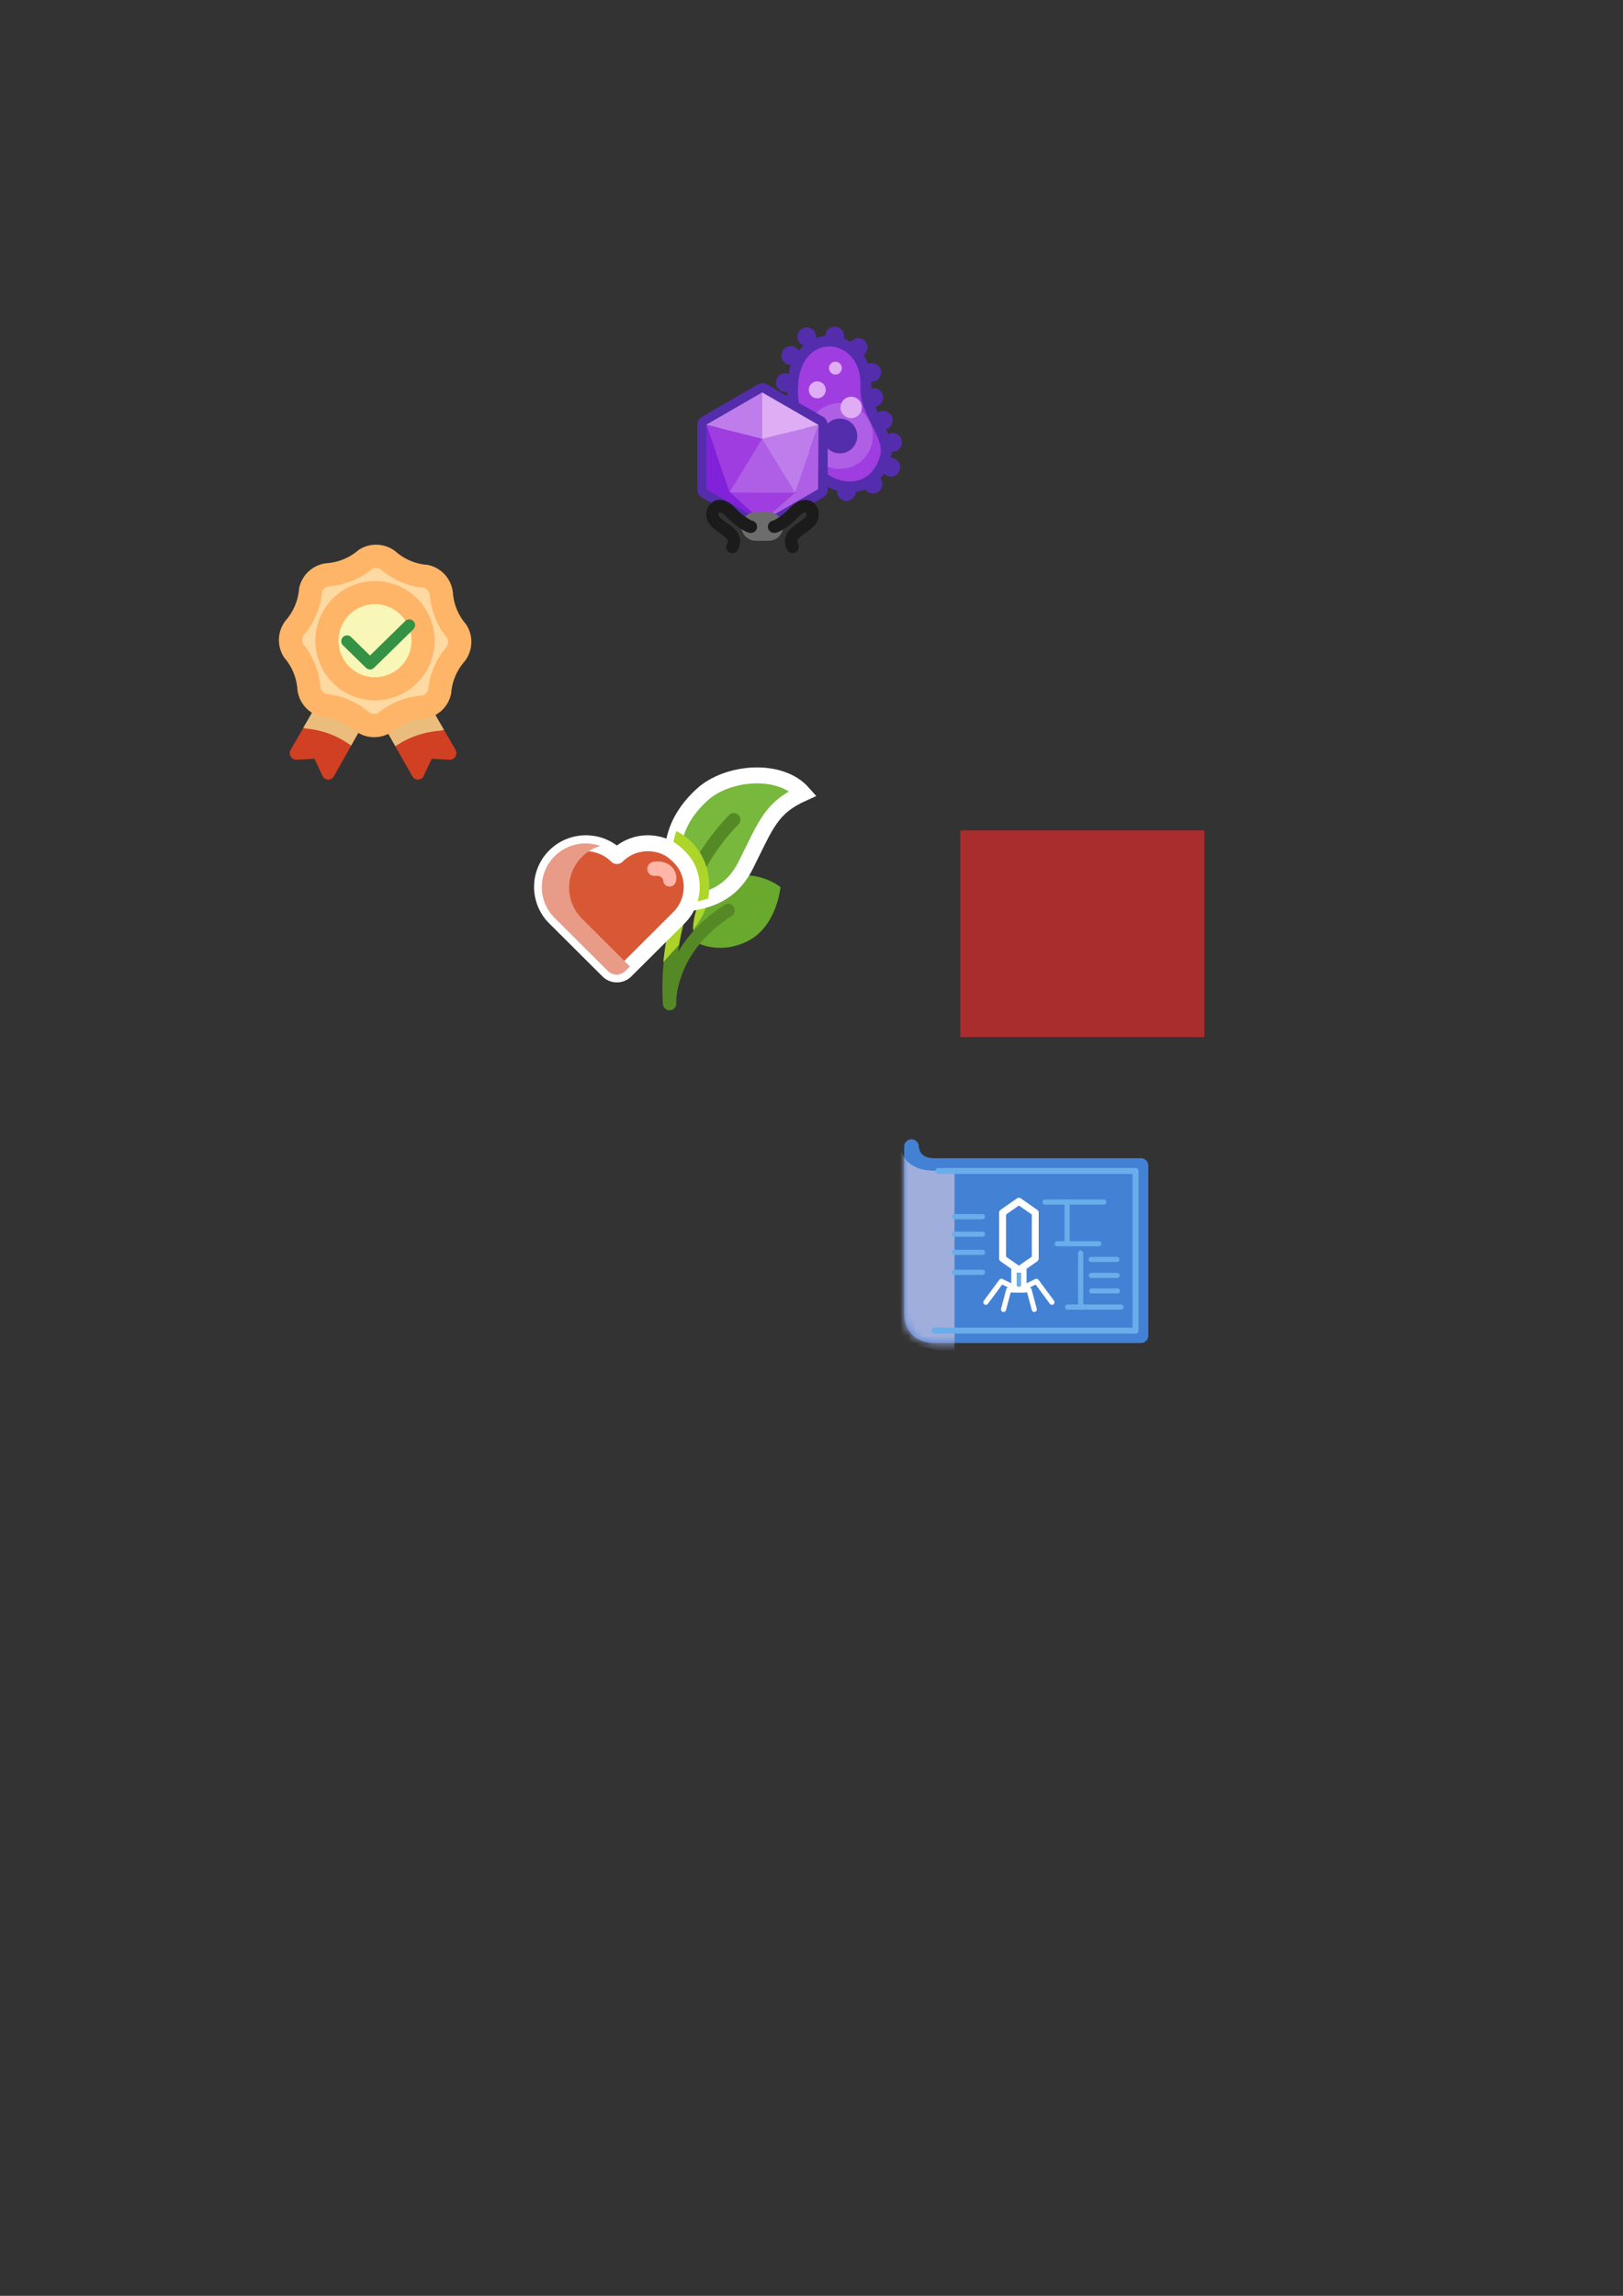 <?xml version="1.0" encoding="UTF-8" standalone="no"?>
<!-- Created with Inkscape (http://www.inkscape.org/) -->

<svg
   width="210mm"
   height="297mm"
   viewBox="0 0 210 297"
   version="1.1"
   id="svg1"
   inkscape:version="1.4 (86a8ad7, 2024-10-11)"
   sodipodi:docname="approach-images.svg"
   xmlns:inkscape="http://www.inkscape.org/namespaces/inkscape"
   xmlns:sodipodi="http://sodipodi.sourceforge.net/DTD/sodipodi-0.dtd"
   xmlns="http://www.w3.org/2000/svg"
   xmlns:svg="http://www.w3.org/2000/svg">
  <rect x="0" y="0" width="210" height="297" fill="#333333" stroke="none"/>
  <sodipodi:namedview
     id="namedview1"
     pagecolor="#ffffff"
     bordercolor="#666666"
     borderopacity="1.0"
     inkscape:showpageshadow="2"
     inkscape:pageopacity="0.0"
     inkscape:pagecheckerboard="0"
     inkscape:deskcolor="#d1d1d1"
     inkscape:document-units="mm"
     inkscape:zoom="1.6231341"
     inkscape:cx="175.27818"
     inkscape:cy="640.73571"
     inkscape:window-width="3840"
     inkscape:window-height="2050"
     inkscape:window-x="3348"
     inkscape:window-y="-12"
     inkscape:window-maximized="1"
     inkscape:current-layer="layer1" />
  <defs
     id="defs1">
    <inkscape:path-effect
       effect="bool_op"
       operand-path=""
       id="path-effect54"
       is_visible="true"
       lpeversion="1"
       operation="inters"
       swap-operands="false"
       filltype-this="from-curve"
       filter=""
       filltype-operand="from-curve" />
    <inkscape:path-effect
       effect="bool_op"
       operand-path=""
       id="path-effect53"
       is_visible="true"
       lpeversion="1"
       operation="inters"
       swap-operands="false"
       filltype-this="from-curve"
       filter=""
       filltype-operand="from-curve" />
    <inkscape:path-effect
       effect="fillet_chamfer"
       id="path-effect52"
       is_visible="true"
       lpeversion="1"
       nodesatellites_param="F,0,1,1,0,2.117,0,1 @ F,0,0,1,0,0,0,1 @ F,0,0,1,0,0,0,1 @ F,0,0,1,0,0,0,1 @ F,0,0,1,0,0,0,1 @ F,0,0,1,0,0,0,1"
       radius="8"
       unit="px"
       method="auto"
       mode="F"
       chamfer_steps="1"
       flexible="false"
       use_knot_distance="true"
       apply_no_radius="true"
       apply_with_radius="true"
       only_selected="true"
       hide_knots="false" />
    <inkscape:path-effect
       effect="fillet_chamfer"
       id="path-effect35"
       is_visible="true"
       lpeversion="1"
       nodesatellites_param="F,0,1,1,0,2.117,0,1 @ F,0,0,1,0,0,0,1 @ F,0,0,1,0,2.117,0,1 @ F,0,0,1,0,0,0,1 @ F,0,0,1,0,0,0,1 @ F,0,0,1,0,0,0,1"
       radius="8"
       unit="px"
       method="auto"
       mode="F"
       chamfer_steps="1"
       flexible="false"
       use_knot_distance="true"
       apply_no_radius="true"
       apply_with_radius="true"
       only_selected="true"
       hide_knots="false" />
    <inkscape:path-effect
       effect="mirror_symmetry"
       start_point="98.62,67.493"
       end_point="98.62,74.068"
       center_point="98.62,70.78"
       id="path-effect27"
       is_visible="true"
       lpeversion="1.2"
       lpesatellites=""
       mode="free"
       discard_orig_path="false"
       fuse_paths="false"
       oposite_fuse="false"
       split_items="false"
       split_open="false"
       link_styles="false" />
    <inkscape:path-effect
       effect="bool_op"
       operand-path=""
       id="path-effect11"
       is_visible="true"
       lpeversion="1"
       operation="inters"
       swap-operands="false"
       filltype-this="from-curve"
       filter=""
       filltype-operand="from-curve" />
    <filter
       id="selectable_hidder_filter"
       width="1.161"
       height="1.132"
       x="-0.061"
       y="-0.062"
       style="color-interpolation-filters:sRGB;"
       inkscape:label="LPE boolean visibility">
      <feComposite
         id="boolops_hidder_primitive"
         result="composite1"
         operator="arithmetic"
         in2="SourceGraphic"
         in="BackgroundImage" />
    </filter>
    <inkscape:path-effect
       effect="bool_op"
       operand-path=""
       id="path-effect10"
       is_visible="true"
       lpeversion="1"
       operation="inters"
       swap-operands="false"
       filltype-this="nonzero"
       filter=""
       filltype-operand="from-curve" />
    <inkscape:path-effect
       effect="mirror_symmetry"
       start_point="48.274,89.539"
       end_point="48.274,100.238"
       center_point="48.274,94.889"
       id="path-effect6"
       is_visible="true"
       lpeversion="1.2"
       lpesatellites=""
       mode="free"
       discard_orig_path="false"
       fuse_paths="false"
       oposite_fuse="false"
       split_items="false"
       split_open="false"
       link_styles="false" />
    <inkscape:path-effect
       effect="fillet_chamfer"
       id="path-effect5"
       is_visible="true"
       lpeversion="1"
       nodesatellites_param="F,0,0,1,0,0,0,1 @ F,0,1,1,0,1.587,0,1 @ F,0,0,1,0,0,0,1 @ F,0,1,1,0,1.587,0,1 @ F,0,0,1,0,0,0,1"
       radius="6"
       unit="px"
       method="auto"
       mode="F"
       chamfer_steps="1"
       flexible="false"
       use_knot_distance="true"
       apply_no_radius="true"
       apply_with_radius="true"
       only_selected="true"
       hide_knots="false" />
    <inkscape:path-effect
       effect="fillet_chamfer"
       id="path-effect4"
       is_visible="true"
       lpeversion="1"
       nodesatellites_param="F,0,0,1,1,0.794,0,2 @ F,0,0,1,1,0.794,0,2 @ F,0,0,1,1,0.794,0,2 @ F,0,0,1,1,0.794,0,2 @ F,0,0,1,1,0.794,0,2"
       radius="3"
       unit="px"
       method="auto"
       mode="F"
       chamfer_steps="2"
       flexible="false"
       use_knot_distance="true"
       apply_no_radius="true"
       apply_with_radius="true"
       only_selected="true"
       hide_knots="true" />
    <inkscape:path-effect
       effect="fillet_chamfer"
       id="path-effect1"
       is_visible="true"
       lpeversion="1"
       nodesatellites_param="F,0,0,1,0,4.498,0,1 @ F,0,0,1,0,4.498,0,1 @ F,0,0,1,0,4.498,0,1 @ F,0,0,1,0,4.498,0,1 @ F,0,0,1,0,4.498,0,1 @ F,0,0,1,0,4.498,0,1 @ F,0,0,1,0,4.498,0,1 @ F,0,0,1,0,4.498,0,1 @ F,0,0,1,0,4.498,0,1 @ F,0,0,1,0,4.498,0,1 @ F,0,0,1,0,4.498,0,1 @ F,0,0,1,0,4.498,0,1 @ F,0,0,1,0,4.498,0,1 @ F,0,0,1,0,4.498,0,1 @ F,0,0,1,0,4.498,0,1 @ F,0,0,1,0,4.498,0,1"
       radius="17"
       unit="px"
       method="auto"
       mode="F"
       chamfer_steps="1"
       flexible="false"
       use_knot_distance="true"
       apply_no_radius="true"
       apply_with_radius="true"
       only_selected="false"
       hide_knots="false" />
    <inkscape:path-effect
       effect="fillet_chamfer"
       id="path-effect1-8"
       is_visible="true"
       lpeversion="1"
       nodesatellites_param="F,0,0,1,0,4.498,0,1 @ F,0,0,1,0,4.498,0,1 @ F,0,0,1,0,4.498,0,1 @ F,0,0,1,0,4.498,0,1 @ F,0,0,1,0,4.498,0,1 @ F,0,0,1,0,4.498,0,1 @ F,0,0,1,0,4.498,0,1 @ F,0,0,1,0,4.498,0,1 @ F,0,0,1,0,4.498,0,1 @ F,0,0,1,0,4.498,0,1 @ F,0,0,1,0,4.498,0,1 @ F,0,0,1,0,4.498,0,1 @ F,0,0,1,0,4.498,0,1 @ F,0,0,1,0,4.498,0,1 @ F,0,0,1,0,4.498,0,1 @ F,0,0,1,0,4.498,0,1"
       radius="17"
       unit="px"
       method="auto"
       mode="F"
       chamfer_steps="1"
       flexible="false"
       use_knot_distance="true"
       apply_no_radius="true"
       apply_with_radius="true"
       only_selected="false"
       hide_knots="false" />
    <inkscape:path-effect
       effect="fillet_chamfer"
       id="path-effect1-1"
       is_visible="true"
       lpeversion="1"
       nodesatellites_param="F,0,0,1,0,4.498,0,1 @ F,0,0,1,0,4.498,0,1 @ F,0,0,1,0,4.498,0,1 @ F,0,0,1,0,4.498,0,1 @ F,0,0,1,0,4.498,0,1 @ F,0,0,1,0,4.498,0,1 @ F,0,0,1,0,4.498,0,1 @ F,0,0,1,0,4.498,0,1 @ F,0,0,1,0,4.498,0,1 @ F,0,0,1,0,4.498,0,1 @ F,0,0,1,0,4.498,0,1 @ F,0,0,1,0,4.498,0,1 @ F,0,0,1,0,4.498,0,1 @ F,0,0,1,0,4.498,0,1 @ F,0,0,1,0,4.498,0,1 @ F,0,0,1,0,4.498,0,1"
       radius="17"
       unit="px"
       method="auto"
       mode="F"
       chamfer_steps="1"
       flexible="false"
       use_knot_distance="true"
       apply_no_radius="true"
       apply_with_radius="true"
       only_selected="false"
       hide_knots="false" />
    <inkscape:path-effect
       effect="bool_op"
       operand-path=""
       id="path-effect11-2"
       is_visible="true"
       lpeversion="1"
       operation="inters"
       swap-operands="false"
       filltype-this="from-curve"
       filter="selectable_hidder_filter-7"
       filltype-operand="from-curve" />
    <filter
       id="selectable_hidder_filter-7"
       width="1"
       height="1"
       x="0"
       y="0"
       style="color-interpolation-filters:sRGB"
       inkscape:label="LPE boolean visibility">
      <feComposite
         id="boolops_hidder_primitive-6"
         result="composite1"
         operator="arithmetic"
         in2="SourceGraphic"
         in="BackgroundImage"
         k1="0"
         k2="0"
         k3="0"
         k4="0" />
    </filter>
    <inkscape:path-effect
       effect="fillet_chamfer"
       id="path-effect5-1"
       is_visible="true"
       lpeversion="1"
       nodesatellites_param="F,0,0,1,0,0,0,1 @ F,0,1,1,0,1.587,0,1 @ F,0,0,1,0,0,0,1 @ F,0,1,1,0,1.587,0,1 @ F,0,0,1,0,0,0,1"
       radius="6"
       unit="px"
       method="auto"
       mode="F"
       chamfer_steps="1"
       flexible="false"
       use_knot_distance="true"
       apply_no_radius="true"
       apply_with_radius="true"
       only_selected="true"
       hide_knots="false" />
    <inkscape:path-effect
       effect="mirror_symmetry"
       start_point="48.274,89.539"
       end_point="48.274,100.238"
       center_point="48.274,94.889"
       id="path-effect6-4"
       is_visible="true"
       lpeversion="1.2"
       lpesatellites=""
       mode="free"
       discard_orig_path="false"
       fuse_paths="false"
       oposite_fuse="false"
       split_items="false"
       split_open="false"
       link_styles="false" />
    <inkscape:path-effect
       effect="fillet_chamfer"
       id="path-effect52-9"
       is_visible="true"
       lpeversion="1"
       nodesatellites_param="F,0,1,1,0,2.117,0,1 @ F,0,0,1,0,0,0,1 @ F,0,0,1,0,0,0,1 @ F,0,0,1,0,0,0,1 @ F,0,0,1,0,0,0,1 @ F,0,0,1,0,0,0,1"
       radius="8"
       unit="px"
       method="auto"
       mode="F"
       chamfer_steps="1"
       flexible="false"
       use_knot_distance="true"
       apply_no_radius="true"
       apply_with_radius="true"
       only_selected="true"
       hide_knots="false" />
    <inkscape:path-effect
       effect="bool_op"
       operand-path=""
       id="path-effect53-6"
       is_visible="true"
       lpeversion="1"
       operation="inters"
       swap-operands="false"
       filltype-this="from-curve"
       filter="selectable_hidder_filter-3"
       filltype-operand="from-curve" />
    <filter
       id="selectable_hidder_filter-3"
       width="1.161"
       height="1.132"
       x="-0.061"
       y="-0.062"
       style="color-interpolation-filters:sRGB"
       inkscape:label="LPE boolean visibility">
      <feComposite
         id="boolops_hidder_primitive-7"
         result="composite1"
         operator="arithmetic"
         in2="SourceGraphic"
         in="BackgroundImage"
         k1="0"
         k2="0"
         k3="0"
         k4="0" />
    </filter>
    <inkscape:path-effect
       effect="fillet_chamfer"
       id="path-effect52-3"
       is_visible="true"
       lpeversion="1"
       nodesatellites_param="F,0,1,1,0,2.117,0,1 @ F,0,0,1,0,0,0,1 @ F,0,0,1,0,0,0,1 @ F,0,0,1,0,0,0,1 @ F,0,0,1,0,0,0,1 @ F,0,0,1,0,0,0,1"
       radius="8"
       unit="px"
       method="auto"
       mode="F"
       chamfer_steps="1"
       flexible="false"
       use_knot_distance="true"
       apply_no_radius="true"
       apply_with_radius="true"
       only_selected="true"
       hide_knots="false" />
    <inkscape:path-effect
       effect="bool_op"
       operand-path="#path31-0"
       id="path-effect53-5"
       is_visible="true"
       lpeversion="1"
       operation="inters"
       swap-operands="false"
       filltype-this="from-curve"
       filter="selectable_hidder_filter-9"
       filltype-operand="from-curve" />
    <filter
       id="selectable_hidder_filter-9"
       width="1.203"
       height="1.071"
       x="-0.101"
       y="-0.036"
       style="color-interpolation-filters:sRGB"
       inkscape:label="LPE boolean visibility">
      <feComposite
         id="boolops_hidder_primitive-8"
         result="composite1"
         operator="arithmetic"
         in2="SourceGraphic"
         in="BackgroundImage"
         k1="0"
         k2="0"
         k3="0"
         k4="0" />
    </filter>
    <inkscape:path-effect
       effect="fillet_chamfer"
       id="path-effect52-2"
       is_visible="true"
       lpeversion="1"
       nodesatellites_param="F,0,1,1,0,2.117,0,1 @ F,0,0,1,0,0,0,1 @ F,0,0,1,0,0,0,1 @ F,0,0,1,0,0,0,1 @ F,0,0,1,0,0,0,1 @ F,0,0,1,0,0,0,1"
       radius="8"
       unit="px"
       method="auto"
       mode="F"
       chamfer_steps="1"
       flexible="false"
       use_knot_distance="true"
       apply_no_radius="true"
       apply_with_radius="true"
       only_selected="true"
       hide_knots="false" />
    <inkscape:path-effect
       effect="bool_op"
       operand-path=""
       id="path-effect54-0"
       is_visible="true"
       lpeversion="1"
       operation="inters"
       swap-operands="false"
       filltype-this="from-curve"
       filter="selectable_hidder_filter-97"
       filltype-operand="from-curve" />
    <filter
       id="selectable_hidder_filter-97"
       width="1"
       height="1"
       x="0"
       y="0"
       style="color-interpolation-filters:sRGB"
       inkscape:label="LPE boolean visibility">
      <feComposite
         id="boolops_hidder_primitive-3"
         result="composite1"
         operator="arithmetic"
         in2="SourceGraphic"
         in="BackgroundImage"
         k1="0"
         k2="0"
         k3="0"
         k4="0" />
    </filter>
    <inkscape:path-effect
       effect="fillet_chamfer"
       id="path-effect52-6"
       is_visible="true"
       lpeversion="1"
       nodesatellites_param="F,0,1,1,0,2.117,0,1 @ F,0,0,1,0,0,0,1 @ F,0,0,1,0,0,0,1 @ F,0,0,1,0,0,0,1 @ F,0,0,1,0,0,0,1 @ F,0,0,1,0,0,0,1"
       radius="8"
       unit="px"
       method="auto"
       mode="F"
       chamfer_steps="1"
       flexible="false"
       use_knot_distance="true"
       apply_no_radius="true"
       apply_with_radius="true"
       only_selected="true"
       hide_knots="false" />
    <inkscape:path-effect
       effect="bool_op"
       operand-path=""
       id="path-effect54-5"
       is_visible="true"
       lpeversion="1"
       operation="inters"
       swap-operands="false"
       filltype-this="from-curve"
       filter="selectable_hidder_filter-75"
       filltype-operand="from-curve" />
    <filter
       id="selectable_hidder_filter-75"
       width="1"
       height="1"
       x="0"
       y="0"
       style="color-interpolation-filters:sRGB"
       inkscape:label="LPE boolean visibility">
      <feComposite
         id="boolops_hidder_primitive-4"
         result="composite1"
         operator="arithmetic"
         in2="SourceGraphic"
         in="BackgroundImage"
         k1="0"
         k2="0"
         k3="0"
         k4="0" />
    </filter>
    <mask
       maskUnits="userSpaceOnUse"
       id="mask57">
      <path
         style="font-variation-settings:normal;opacity:1;fill:#4381d5;fill-opacity:1;stroke:#4381d5;stroke-width:1.9;stroke-linecap:round;stroke-linejoin:round;stroke-miterlimit:4;stroke-dasharray:none;stroke-dashoffset:0;stroke-opacity:1;stop-color:#000000;stop-opacity:1"
         d="m 120.911,150.782 c 0,0 15.564,0 29.83,0 1.439,0 3.382,0.833 3.382,3.586 0,2.939 0,21.354 0,21.354 0,0 -0.023,-2.934 -3.382,-2.934 h -29.83 c -1.352,0 -2.975,-0.633 -2.975,-2.934 v -21.517 c 0,0 0,2.445 2.975,2.445 z"
         id="path58"
         sodipodi:nodetypes="ssscssscs" />
    </mask>
    <filter
       id="mask-powermask-path-effect60_inverse"
       inkscape:label="filtermask-powermask-path-effect60"
       style="color-interpolation-filters:sRGB"
       height="100"
       width="100"
       x="-50"
       y="-50">
      <feColorMatrix
         id="mask-powermask-path-effect60_primitive1"
         values="1"
         type="saturate"
         result="fbSourceGraphic" />
      <feColorMatrix
         id="mask-powermask-path-effect60_primitive2"
         values="-1 0 0 0 1 0 -1 0 0 1 0 0 -1 0 1 0 0 0 1 0 "
         in="fbSourceGraphic" />
    </filter>
    <mask
       maskUnits="userSpaceOnUse"
       id="mask60">
      <path
         style="font-variation-settings:normal;mix-blend-mode:multiply;vector-effect:none;fill:#a0aedc;fill-opacity:1;stroke:none;stroke-width:0.265px;stroke-linecap:butt;stroke-linejoin:miter;stroke-miterlimit:4;stroke-dasharray:none;stroke-dashoffset:0;stroke-opacity:1;-inkscape-stroke:none;stop-color:#000000"
         d="m 153.134,176.844 c 0,0 -0.647,-1.643 -1.635,-2.19 -0.987,-0.548 -1.16,-0.836 -5.569,-0.836 v -22.188 c 0,0 2.567,0.023 4.633,0.023 1.423,0 2.657,0.829 2.657,1.821 0,7.542 -0.086,23.37 -0.086,23.37 z"
         id="path61"
         sodipodi:nodetypes="csccsscc"
         mask="none" />
    </mask>
  </defs>
  <g
     inkscape:label="Layer 1"
     inkscape:groupmode="layer"
     id="layer1">
    <path
       style="font-variation-settings:normal;opacity:1;fill:#4381d5;fill-opacity:1;stroke:#4381d5;stroke-width:1.9;stroke-linecap:round;stroke-linejoin:round;stroke-miterlimit:4;stroke-dasharray:none;stroke-dashoffset:0;stroke-opacity:1;stop-color:#000000;stop-opacity:1"
       d="m 120.911,150.782 26.718,0 v 22.006 l -26.718,0 c -1.352,0 -2.975,-0.633 -2.975,-2.934 v -21.517 c 0,0 0,2.445 2.975,2.445 z"
       id="path60"
       sodipodi:nodetypes="sccsscs" />
    <path
       style="font-variation-settings:normal;opacity:1;vector-effect:none;fill:#69a92d;fill-opacity:1;stroke:none;stroke-width:0.265px;stroke-linecap:butt;stroke-linejoin:miter;stroke-miterlimit:4;stroke-dasharray:none;stroke-dashoffset:0;stroke-opacity:1;-inkscape-stroke:none;stop-color:#000000;stop-opacity:1"
       d="m 89.749,121.728 c 0,0 -0.746,-5.585 3.492,-7.704 4.238,-2.119 7.743,0.734 7.743,0.734 0,0 -0.448,5.176 -4.36,7.05 -3.912,1.875 -6.874,-0.08 -6.874,-0.08 z"
       id="path34"
       sodipodi:nodetypes="cscsc" />
    <path
       id="path51-6"
       style="mix-blend-mode:multiply;fill:#acd62a;fill-opacity:1;stroke:none;stroke-width:2.077;stroke-linecap:round;stroke-linejoin:round;stroke-miterlimit:9;stroke-dasharray:none;stroke-opacity:1;paint-order:stroke fill markers"
       d="m 132.831,91.991 c -1.745,1.498 -2.164,3.647 -2.233,5.043 l 0.044,-0.044 c 1.387,-1.387 2.116,-3.182 2.189,-4.999 z"
       transform="matrix(0.947,0,0,1.043,-34.023,19.043)" />
    <path
       style="font-variation-settings:normal;opacity:1;fill:#a03de1;fill-opacity:1;stroke:#542dac;stroke-width:1.408;stroke-linecap:butt;stroke-linejoin:miter;stroke-miterlimit:4;stroke-dasharray:none;stroke-dashoffset:0;stroke-opacity:1;stop-color:#000000;stop-opacity:1"
       d="m 102.599,51.64 c -0.933,-10.109 9.843,-9.401 9.434,-1.553 -0.169,3.242 3.173,6.261 2.577,8.822 -1.309,5.627 -7.776,5.113 -10.218,0.435 -3.92,-7.508 -1.449,-3.975 -1.793,-7.704 z"
       id="path27"
       sodipodi:nodetypes="sssss" />
    <path
       style="font-variation-settings:normal;opacity:1;fill:#d14022;fill-opacity:1;stroke:none;stroke-width:0.265;stroke-linecap:butt;stroke-linejoin:miter;stroke-miterlimit:4;stroke-dasharray:none;stroke-dashoffset:0;stroke-opacity:1;stop-color:#000000;stop-opacity:1"
       d="m 41.563,90.158 -3.948,6.839 c -0.341,0.591 0.11,1.325 0.791,1.287 l 2.283,-0.127 1.042,2.229 c 0.282,0.603 1.127,0.636 1.455,0.057 l 3.973,-7.017 z m 13.423,0 3.948,6.839 c 0.341,0.591 -0.11,1.325 -0.791,1.287 l -2.283,-0.127 -1.042,2.229 c -0.282,0.603 -1.127,0.636 -1.455,0.057 l -3.973,-7.017 z"
       id="path4"
       sodipodi:nodetypes="cccccc"
       inkscape:path-effect="#path-effect5;#path-effect6"
       inkscape:original-d="m 41.562536,90.158263 -4.742243,8.213802 3.868058,-0.21528 1.71476,3.666515 4.754814,-8.39795 z" />
    <path
       id="path1-1"
       d="m 35.782,99.039 c 0.142,0.047 0.287,0.087 0.435,0.121 2.931,0.241 5.738,1.291 8.109,3.03 l 6.39e-4,4.7e-4 2.375,-4.194 -7.716,-4.506 z m 16.443,3.28 c 1.967,-1.35 4.219,-2.245 6.591,-2.61 l 0.762,-0.119 c 0.458,-0.004 0.902,-0.071 1.325,-0.195 L 57.493,93.491 49.777,97.997 Z"
       style="mix-blend-mode:multiply;fill:#ebbd7d;fill-opacity:1;stroke:none;stroke-width:4.137;stroke-linecap:round;stroke-linejoin:round;stroke-miterlimit:9;stroke-dasharray:none;stroke-opacity:0.383;paint-order:stroke fill markers"
       transform="matrix(0.725,0,0,0.725,13.29,22.358)" />
    <path
       sodipodi:type="star"
       style="fill:#ffd9a2;fill-opacity:1;stroke:#ffb567;stroke-width:5.643;stroke-linecap:round;stroke-linejoin:round;stroke-miterlimit:9;stroke-dasharray:none;stroke-opacity:1;paint-order:stroke fill markers"
       id="path1"
       inkscape:flatsided="false"
       sodipodi:sides="8"
       sodipodi:cx="48.57629"
       sodipodi:cy="83.45993"
       sodipodi:r1="21.845463"
       sodipodi:r2="17.896156"
       sodipodi:arg1="-0.78539816"
       sodipodi:arg2="-0.32960528"
       inkscape:rounded="0"
       inkscape:randomized="0"
       d="m 64.707,72.458 0.117,0.763 a 15.92,15.92 65.475 0 0 3.593,7.876 4.863,4.863 96.254 0 1 -0.656,5.989 l -0.457,0.623 a 15.92,15.92 110.475 0 0 -3.028,8.11 4.863,4.863 141.254 0 1 -4.699,3.771 l -0.763,0.117 a 15.92,15.92 155.475 0 0 -7.876,3.593 4.863,4.863 6.254 0 1 -5.989,-0.656 l -0.623,-0.457 A 15.92,15.92 20.475 0 0 36.216,99.161 4.863,4.863 51.254 0 1 32.445,94.461 l -0.117,-0.763 a 15.92,15.92 65.475 0 0 -3.593,-7.876 4.863,4.863 96.254 0 1 0.656,-5.989 l 0.457,-0.623 a 15.92,15.92 110.475 0 0 3.028,-8.11 4.863,4.863 141.254 0 1 4.699,-3.771 l 0.763,-0.117 a 15.92,15.92 155.475 0 0 7.876,-3.593 4.863,4.863 6.254 0 1 5.989,0.656 l 0.623,0.457 a 15.92,15.92 20.475 0 0 8.11,3.028 4.863,4.863 51.254 0 1 3.771,4.699 z"
       inkscape:path-effect="#path-effect1"
       transform="matrix(0.532,0,0,0.532,22.696,38.517)" />
    <circle
       style="fill:#f9f7b8;fill-opacity:1;stroke:#ffb567;stroke-width:3;stroke-linecap:round;stroke-linejoin:round;stroke-miterlimit:9;stroke-dasharray:none;stroke-opacity:1;paint-order:stroke fill markers"
       id="path2"
       cx="48.519"
       cy="82.884"
       r="6.22" />
    <path
       style="font-variation-settings:normal;opacity:1;fill:none;fill-opacity:1;stroke:#359144;stroke-width:1.5;stroke-linecap:round;stroke-linejoin:round;stroke-miterlimit:4;stroke-dasharray:none;stroke-dashoffset:0;stroke-opacity:1;stop-color:#000000;stop-opacity:1"
       d="m 44.902,82.945 2.971,2.91 5.085,-4.981"
       id="path3" />
    <circle
       style="opacity:1;fill:#542dac;fill-opacity:1;stroke:#af5fe6;stroke-width:2.008;stroke-linecap:round;stroke-linejoin:round;stroke-miterlimit:9;stroke-dasharray:none;stroke-opacity:1;paint-order:stroke fill markers"
       id="path28"
       cx="108.674"
       cy="56.401"
       r="3.258" />
    <path
       sodipodi:type="star"
       style="opacity:1;fill:#bf7deb;fill-opacity:1;stroke:#542dac;stroke-width:3;stroke-linecap:round;stroke-linejoin:round;stroke-miterlimit:9;stroke-dasharray:none;stroke-opacity:1;paint-order:stroke fill markers"
       id="path16"
       inkscape:flatsided="true"
       sodipodi:sides="6"
       sodipodi:cx="98.619652"
       sodipodi:cy="58.764271"
       sodipodi:r1="10.402522"
       sodipodi:r2="9.0088482"
       sodipodi:arg1="0.52359878"
       sodipodi:arg2="1.0471976"
       inkscape:rounded="0"
       inkscape:randomized="0"
       d="m 107.629,63.966 -9.009,5.201 -9.009,-5.201 0,-10.403 9.009,-5.201 9.009,5.201 z"
       transform="matrix(0.803,0,0,0.803,19.47,11.953)" />
    <path
       style="font-variation-settings:normal;opacity:1;vector-effect:none;fill:#a03de1;fill-opacity:1;stroke:none;stroke-width:0.212px;stroke-linecap:butt;stroke-linejoin:miter;stroke-miterlimit:4;stroke-dasharray:none;stroke-dashoffset:0;stroke-opacity:1;-inkscape-stroke:none;stop-color:#000000;stop-opacity:1"
       d="m 91.389,54.941 7.296,1.787 -4.254,6.954 z"
       id="path17"
       sodipodi:nodetypes="cccc" />
    <path
       style="font-variation-settings:normal;opacity:1;vector-effect:none;fill:#bf7deb;fill-opacity:1;stroke:none;stroke-width:0.212px;stroke-linecap:butt;stroke-linejoin:miter;stroke-miterlimit:4;stroke-dasharray:none;stroke-dashoffset:0;stroke-opacity:1;-inkscape-stroke:none;stop-color:#000000;stop-opacity:1"
       d="m 105.913,54.973 -7.296,1.787 4.254,6.954 z"
       id="path18"
       sodipodi:nodetypes="cccc" />
    <path
       style="font-variation-settings:normal;opacity:1;vector-effect:none;fill:#bf7deb;fill-opacity:1;stroke:none;stroke-width:0.212px;stroke-linecap:butt;stroke-linejoin:miter;stroke-miterlimit:4;stroke-dasharray:none;stroke-dashoffset:0;stroke-opacity:1;-inkscape-stroke:none;stop-color:#000000;stop-opacity:1"
       d="m 98.618,56.76 0.002,-5.994 -7.23,4.174"
       id="path19" />
    <path
       id="path20"
       style="font-variation-settings:normal;opacity:1;vector-effect:none;fill:#8121da;fill-opacity:1;stroke:none;stroke-width:0.212px;stroke-linecap:butt;stroke-linejoin:miter;stroke-miterlimit:4;stroke-dasharray:none;stroke-dashoffset:0;stroke-opacity:1;-inkscape-stroke:none;stop-color:#000000;stop-opacity:1"
       d="M 91.389,54.941 V 63.29 l 7.231,4.174 -4.189,-3.782 z" />
    <path
       style="font-variation-settings:normal;opacity:1;vector-effect:none;fill:#a03de1;fill-opacity:1;stroke:none;stroke-width:0.212px;stroke-linecap:butt;stroke-linejoin:miter;stroke-miterlimit:4;stroke-dasharray:none;stroke-dashoffset:0;stroke-opacity:1;-inkscape-stroke:none;stop-color:#000000;stop-opacity:1"
       d="m 94.431,63.682 8.44,0.033 -4.252,3.749"
       id="path21" />
    <path
       style="font-variation-settings:normal;opacity:1;vector-effect:none;fill:#deadf4;fill-opacity:1;stroke:none;stroke-width:0.212px;stroke-linecap:butt;stroke-linejoin:miter;stroke-miterlimit:4;stroke-dasharray:none;stroke-dashoffset:0;stroke-opacity:1;-inkscape-stroke:none;stop-color:#000000;stop-opacity:1"
       d="m 98.62,50.766 -0.002,5.994 7.296,-1.787 z"
       id="path23" />
    <path
       style="font-variation-settings:normal;opacity:1;vector-effect:none;fill:#af5fe6;fill-opacity:1;stroke:none;stroke-width:0.212px;stroke-linecap:butt;stroke-linejoin:miter;stroke-miterlimit:4;stroke-dasharray:none;stroke-dashoffset:0;stroke-opacity:1;-inkscape-stroke:none;stop-color:#000000;stop-opacity:1"
       d="m 94.431,63.682 4.186,-6.922 4.254,6.954 z"
       id="path24" />
    <path
       id="path25"
       style="font-variation-settings:normal;opacity:1;vector-effect:none;fill:#af5fe6;fill-opacity:1;stroke:none;stroke-width:0.212px;stroke-linecap:butt;stroke-linejoin:miter;stroke-miterlimit:4;stroke-dasharray:none;stroke-dashoffset:0;stroke-opacity:1;-inkscape-stroke:none;stop-color:#000000;stop-opacity:1"
       d="m 105.913,54.973 -3.042,8.741 -4.252,3.749 7.23,-4.174 z"
       sodipodi:nodetypes="ccccc" />
    <rect
       style="opacity:1;fill:#a3a3a3;fill-opacity:1;stroke:#6d6d6d;stroke-width:2.408;stroke-linecap:round;stroke-linejoin:round;stroke-miterlimit:9;stroke-dasharray:none;stroke-opacity:1;paint-order:stroke fill markers"
       id="rect26"
       width="3.006"
       height="1.295"
       x="97.116"
       y="67.464"
       ry="0.648" />
    <path
       style="font-variation-settings:normal;opacity:1;fill:none;fill-opacity:1;stroke:#1b1b1b;stroke-width:2;stroke-linecap:round;stroke-linejoin:miter;stroke-miterlimit:4;stroke-dasharray:none;stroke-dashoffset:0;stroke-opacity:1;stop-color:#000000;stop-opacity:1"
       d="m 96.747,69.974 c -0.102,0.082 -1.724,-0.719 -3.237,-2.312 -2.272,-2.395 -3.654,0.036 -2.633,1.301 1.189,1.474 3.977,2.086 2.89,4.259 m 6.726,-3.248 c 0.102,0.082 1.724,-0.719 3.237,-2.312 2.272,-2.395 3.654,0.036 2.633,1.301 -1.189,1.474 -3.977,2.086 -2.89,4.259"
       id="path26"
       sodipodi:nodetypes="cssc"
       inkscape:path-effect="#path-effect27"
       inkscape:original-d="m 96.746613,69.97364 c -0.102184,0.08175 -1.724168,-0.718513 -3.236521,-2.312471 -2.272251,-2.394857 -3.654204,0.0358 -2.633282,1.301497 1.188816,1.473844 3.976764,2.085801 2.890321,4.258687"
       transform="matrix(0.803,0,0,0.803,19.47,11.953)" />
    <circle
       style="opacity:1;fill:#542dac;fill-opacity:1;stroke:none;stroke-width:2.008;stroke-linecap:round;stroke-linejoin:round;stroke-miterlimit:9;stroke-dasharray:none;stroke-opacity:1;paint-order:stroke fill markers"
       id="path29"
       cx="108.002"
       cy="43.465"
       r="1.21" />
    <circle
       style="fill:#542dac;fill-opacity:1;stroke:none;stroke-width:2.008;stroke-linecap:round;stroke-linejoin:round;stroke-miterlimit:9;stroke-dasharray:none;stroke-opacity:1;paint-order:stroke fill markers"
       id="path29-6"
       cx="111.046"
       cy="44.945"
       r="1.21" />
    <circle
       style="fill:#542dac;fill-opacity:1;stroke:none;stroke-width:2.008;stroke-linecap:round;stroke-linejoin:round;stroke-miterlimit:9;stroke-dasharray:none;stroke-opacity:1;paint-order:stroke fill markers"
       id="path29-6-6"
       cx="112.8"
       cy="48.182"
       r="1.21" />
    <circle
       style="fill:#542dac;fill-opacity:1;stroke:none;stroke-width:2.008;stroke-linecap:round;stroke-linejoin:round;stroke-miterlimit:9;stroke-dasharray:none;stroke-opacity:1;paint-order:stroke fill markers"
       id="path29-6-6-2"
       cx="113.072"
       cy="51.436"
       r="1.21" />
    <circle
       style="fill:#542dac;fill-opacity:1;stroke:none;stroke-width:2.008;stroke-linecap:round;stroke-linejoin:round;stroke-miterlimit:9;stroke-dasharray:none;stroke-opacity:1;paint-order:stroke fill markers"
       id="path29-6-6-2-4"
       cx="114.285"
       cy="54.369"
       r="1.21" />
    <circle
       style="fill:#542dac;fill-opacity:1;stroke:none;stroke-width:2.008;stroke-linecap:round;stroke-linejoin:round;stroke-miterlimit:9;stroke-dasharray:none;stroke-opacity:1;paint-order:stroke fill markers"
       id="path29-6-6-2-4-3"
       cx="115.502"
       cy="57.225"
       r="1.21" />
    <circle
       style="fill:#542dac;fill-opacity:1;stroke:none;stroke-width:2.008;stroke-linecap:round;stroke-linejoin:round;stroke-miterlimit:9;stroke-dasharray:none;stroke-opacity:1;paint-order:stroke fill markers"
       id="path29-6-6-2-4-3-1"
       cx="115.267"
       cy="60.446"
       r="1.21" />
    <circle
       style="fill:#542dac;fill-opacity:1;stroke:none;stroke-width:2.008;stroke-linecap:round;stroke-linejoin:round;stroke-miterlimit:9;stroke-dasharray:none;stroke-opacity:1;paint-order:stroke fill markers"
       id="path29-6-6-2-4-3-1-4"
       cx="112.958"
       cy="62.64"
       r="1.21" />
    <circle
       style="fill:#542dac;fill-opacity:1;stroke:none;stroke-width:2.008;stroke-linecap:round;stroke-linejoin:round;stroke-miterlimit:9;stroke-dasharray:none;stroke-opacity:1;paint-order:stroke fill markers"
       id="path29-6-6-2-4-3-1-4-9"
       cx="109.522"
       cy="63.591"
       r="1.21" />
    <circle
       style="fill:#542dac;fill-opacity:1;stroke:none;stroke-width:2.008;stroke-linecap:round;stroke-linejoin:round;stroke-miterlimit:9;stroke-dasharray:none;stroke-opacity:1;paint-order:stroke fill markers"
       id="path29-6-6-2-4-3-1-4-9-8"
       cx="104.388"
       cy="43.561"
       r="1.21" />
    <circle
       style="fill:#542dac;fill-opacity:1;stroke:none;stroke-width:2.008;stroke-linecap:round;stroke-linejoin:round;stroke-miterlimit:9;stroke-dasharray:none;stroke-opacity:1;paint-order:stroke fill markers"
       id="path29-6-6-2-4-3-1-4-9-8-2"
       cx="102.319"
       cy="45.993"
       r="1.21" />
    <circle
       style="fill:#542dac;fill-opacity:1;stroke:none;stroke-width:2.008;stroke-linecap:round;stroke-linejoin:round;stroke-miterlimit:9;stroke-dasharray:none;stroke-opacity:1;paint-order:stroke fill markers"
       id="path29-6-6-2-4-3-1-4-9-8-2-2"
       cx="101.596"
       cy="49.494"
       r="1.21" />
    <circle
       style="opacity:1;fill:#deadf4;fill-opacity:1;stroke:none;stroke-width:2.008;stroke-linecap:round;stroke-linejoin:round;stroke-miterlimit:9;stroke-dasharray:none;stroke-opacity:1;paint-order:stroke fill markers"
       id="path30"
       cx="110.134"
       cy="52.707"
       r="1.383" />
    <circle
       style="fill:#deadf4;fill-opacity:1;stroke:none;stroke-width:2.008;stroke-linecap:round;stroke-linejoin:round;stroke-miterlimit:9;stroke-dasharray:none;stroke-opacity:1;paint-order:stroke fill markers"
       id="path30-5"
       cx="105.746"
       cy="50.431"
       r="1.098" />
    <circle
       style="fill:#deadf4;fill-opacity:1;stroke:none;stroke-width:2.008;stroke-linecap:round;stroke-linejoin:round;stroke-miterlimit:9;stroke-dasharray:none;stroke-opacity:1;paint-order:stroke fill markers"
       id="path30-5-0"
       cx="108.093"
       cy="47.622"
       r="0.833" />
    <path
       style="font-variation-settings:normal;opacity:1;fill:#78b83c;fill-opacity:1;stroke:#ffffff;stroke-width:2.065;stroke-linecap:butt;stroke-linejoin:miter;stroke-miterlimit:4;stroke-dasharray:none;stroke-dashoffset:0;stroke-opacity:1;stop-color:#000000;stop-opacity:1;paint-order:stroke fill markers"
       d="m 88.34,116.982 c -2.015,-4.947 -2.204,-9.897 2.537,-14.206 3.2,-2.909 10.025,-3.586 13.041,-0.163 -4.157,1.875 -4.757,3.984 -7.417,9.291 -2.247,4.483 -6.005,4.685 -8.161,5.077 z"
       id="path33"
       sodipodi:nodetypes="cscsc" />
    <path
       style="fill:#558925;stroke-linecap:round"
       d="m 94.941,105.188 a 0.85,0.85 0 0 0 -0.598,0.256 c -10.082,10.334 -8.551,24.482 -8.551,24.482 a 0.85,0.85 0 0 0 0.936,0.756 0.85,0.85 0 0 0 0.756,-0.936 c 0,0 -1.403,-13.399 8.076,-23.115 a 0.85,0.85 0 0 0 -0.016,-1.203 0.85,0.85 0 0 0 -0.604,-0.24 z"
       id="path31" />
    <path
       style="font-variation-settings:normal;opacity:1;fill:none;fill-opacity:1;stroke:#558925;stroke-width:1.7;stroke-linecap:round;stroke-linejoin:miter;stroke-miterlimit:4;stroke-dasharray:none;stroke-dashoffset:0;stroke-opacity:1;stop-color:#000000;stop-opacity:1"
       d="m 86.639,129.836 c 0,0 -0.334,-6.998 7.58,-12.063"
       id="path32"
       sodipodi:nodetypes="cc" />
    <path
       id="path51-2"
       style="mix-blend-mode:multiply;fill:#aed629;fill-opacity:1;stroke:none;stroke-width:2.077;stroke-linecap:round;stroke-linejoin:round;stroke-miterlimit:9;stroke-dasharray:none;stroke-opacity:1;paint-order:stroke fill markers"
       d="m 128.341,84.822 c -1.135,2.909 -0.566,5.986 0.813,9.06 0.959,-0.158 2.22,-0.285 3.534,-0.7 0.48,-2.378 -0.201,-4.945 -2.046,-6.789 -0.683,-0.683 -1.466,-1.207 -2.301,-1.571 z"
       transform="matrix(0.947,0,0,1.043,-34.023,19.043)" />
    <path
       id="path51-0"
       style="mix-blend-mode:multiply;fill:#abd329;fill-opacity:1;stroke:none;stroke-width:2.077;stroke-linecap:round;stroke-linejoin:round;stroke-miterlimit:9;stroke-dasharray:none;stroke-opacity:1;paint-order:stroke fill markers"
       d="m 131.509,87.43 c -3.353,4.874 -4.555,9.978 -4.952,13.646 l 2.123,-2.123 c 0.539,-2.893 1.622,-6.344 3.741,-9.728 -0.218,-0.627 -0.522,-1.232 -0.912,-1.794 z"
       transform="matrix(0.947,0,0,1.043,-34.023,19.043)" />
    <path
       id="rect34"
       style="opacity:1;fill:#d85836;fill-opacity:1;stroke:#ffffff;stroke-width:2.733;stroke-linecap:round;stroke-linejoin:round;stroke-miterlimit:9;stroke-dasharray:none;stroke-opacity:1;paint-order:stroke fill markers"
       d="m 121.544,106.089 9.099,-9.099 c 2.413,-2.413 2.836,-6.063 1.268,-8.91 -0.562,-1.021 -1.934,-2.392 -2.954,-2.954 -2.847,-1.568 -6.496,-1.145 -8.91,1.268 -2.926,-2.926 -7.67,-2.926 -10.596,3.65e-4 -2.926,2.926 -2.926,7.67 0,10.595 l 9.099,9.099 a 2.117,2.117 180 0 0 2.993,0 z"
       transform="matrix(0.757,0,0,0.754,-11.056,45.601)"
       inkscape:original-d="m 120.0472,107.58574 10.59572,-10.595722 a 7.4921494,7.4921494 0 0 0 -3.7e-4,-10.595727 7.4921494,7.4921494 0 0 0 -10.59536,10e-7 7.4921494,7.4921494 0 0 0 -10.59572,3.65e-4 7.4921494,7.4921494 0 0 0 0,10.595358 z"
       inkscape:path-effect="#path-effect35" />
    <path
       style="font-variation-settings:normal;opacity:1;vector-effect:none;fill:#ffb5a8;fill-opacity:1;stroke:none;stroke-width:0.265px;stroke-linecap:butt;stroke-linejoin:miter;stroke-miterlimit:4;stroke-dasharray:none;stroke-dashoffset:0;stroke-opacity:1;-inkscape-stroke:none;stop-color:#000000;stop-opacity:1"
       d="m 84.845,111.453 c 1.409,-0.112 2.553,0.723 2.661,1.965 0.141,1.615 -1.595,1.6 -1.705,0.484 -0.045,-0.46 -0.525,-0.64 -0.947,-0.598 -1.434,0.144 -1.495,-1.851 -0.009,-1.851 z"
       id="path54"
       sodipodi:nodetypes="ssssss" />
    <path
       id="rect34-7"
       style="mix-blend-mode:multiply;fill:#e89c88;fill-opacity:1;stroke:none;stroke-width:2.065;stroke-linecap:round;stroke-linejoin:round;stroke-miterlimit:9;stroke-dasharray:none;stroke-opacity:1;paint-order:stroke fill markers"
       d="m 75.772,109.106 c -1.451,5e-5 -2.902,0.552 -4.009,1.655 -2.214,2.207 -2.214,5.785 0,7.991 l 6.885,6.863 c 0.625,0.623 1.64,0.623 2.265,0 l 0.59,-0.588 -6.206,-6.186 c -2.214,-2.207 -2.214,-5.785 0,-7.991 0.687,-0.685 1.507,-1.157 2.378,-1.417 -0.614,-0.218 -1.259,-0.327 -1.903,-0.327 z"
       sodipodi:nodetypes="sccccccccs" />
    <rect
       style="opacity:1;fill:#a92d2d;fill-opacity:1;stroke:none;stroke-width:2.065;stroke-linecap:round;stroke-linejoin:round;stroke-miterlimit:9;stroke-dasharray:none;stroke-opacity:1;paint-order:stroke fill markers"
       id="rect54"
       width="31.582"
       height="26.741"
       x="124.254"
       y="107.426" />
    <path
       style="font-variation-settings:normal;opacity:1;mix-blend-mode:multiply;vector-effect:none;fill:#a0aedc;fill-opacity:1;stroke:none;stroke-width:0.265px;stroke-linecap:butt;stroke-linejoin:miter;stroke-miterlimit:4;stroke-dasharray:none;stroke-dashoffset:0;stroke-opacity:1;-inkscape-stroke:none;stop-color:#000000;stop-opacity:1"
       d="m 116.388,148.489 c 0,0 0.561,1.643 1.548,2.19 0.987,0.548 1.16,0.836 5.569,0.836 v 23.6 l -7.204,-1.47 z"
       id="path56"
       sodipodi:nodetypes="cscccc"
       mask="url(#mask57)" />
    <g
       id="g64"
       transform="matrix(0.807,0,0,0.811,27.585,30.916)"
       style="stroke-width:1.236">
      <path
         id="path62"
         style="opacity:1;fill:none;fill-opacity:1;stroke:#ffffff;stroke-width:1.112;stroke-linecap:round;stroke-linejoin:round;stroke-miterlimit:9;stroke-dasharray:none;stroke-opacity:1;paint-order:stroke fill markers"
         d="m 129.184,153.501 -2.621,1.819 v 7.306 l 2.621,1.819 2.621,-1.819 v -7.306 z"
         sodipodi:nodetypes="ccccccc" />
      <rect
         style="opacity:1;fill:#69aeea;fill-opacity:1;stroke:#ffffff;stroke-width:0.865;stroke-linecap:round;stroke-linejoin:round;stroke-miterlimit:9;stroke-dasharray:none;stroke-opacity:1;paint-order:normal"
         id="rect62"
         width="1.594"
         height="3.188"
         x="128.387"
         y="164.445" />
      <path
         style="font-variation-settings:normal;opacity:1;fill:none;fill-opacity:1;stroke:#ffffff;stroke-width:0.822;stroke-linecap:round;stroke-linejoin:round;stroke-miterlimit:4;stroke-dasharray:none;stroke-dashoffset:0;stroke-opacity:1;stop-color:#000000;stop-opacity:1"
         d="m 131.648,170.748 -0.835,-3.115 h -1.63 l 2.812,-1.365 2.486,3.342"
         id="path63" />
      <path
         style="font-variation-settings:normal;opacity:1;fill:none;fill-opacity:1;stroke:#ffffff;stroke-width:0.822;stroke-linecap:round;stroke-linejoin:round;stroke-miterlimit:4;stroke-dasharray:none;stroke-dashoffset:0;stroke-opacity:1;stop-color:#000000;stop-opacity:1"
         d="m 126.719,170.748 0.835,-3.115 h 1.63 l -2.812,-1.365 -2.486,3.342"
         id="path64" />
    </g>
    <path
       style="font-variation-settings:normal;opacity:1;fill:none;fill-opacity:1;stroke:#69aeea;stroke-width:0.765;stroke-linecap:round;stroke-linejoin:round;stroke-miterlimit:4;stroke-dasharray:none;stroke-dashoffset:0;stroke-opacity:1;stop-color:#000000;stop-opacity:1"
       d="m 121.409,151.483 25.521,0 v 20.653 l -26.018,0"
       id="path65"
       sodipodi:nodetypes="cccc" />
    <path
       style="font-variation-settings:normal;opacity:1;fill:none;fill-opacity:1;stroke:#69aeea;stroke-width:0.665;stroke-linecap:round;stroke-linejoin:round;stroke-miterlimit:4;stroke-dasharray:none;stroke-dashoffset:0;stroke-opacity:1;stop-color:#000000;stop-opacity:1"
       d="m 135.217,155.509 7.598,0"
       id="path66"
       sodipodi:nodetypes="cc" />
    <path
       style="font-variation-settings:normal;fill:none;fill-opacity:1;stroke:#69aeea;stroke-width:0.665;stroke-linecap:round;stroke-linejoin:round;stroke-miterlimit:4;stroke-dasharray:none;stroke-dashoffset:0;stroke-opacity:1;stop-color:#000000"
       d="m 138.071,160.889 v -5.379"
       id="path66-9" />
    <path
       style="font-variation-settings:normal;fill:none;fill-opacity:1;stroke:#69aeea;stroke-width:0.665;stroke-linecap:round;stroke-linejoin:round;stroke-miterlimit:4;stroke-dasharray:none;stroke-dashoffset:0;stroke-opacity:1;stop-color:#000000"
       d="m 139.83,169.129 0,-7.022"
       id="path66-9-0"
       sodipodi:nodetypes="cc" />
    <path
       style="font-variation-settings:normal;fill:none;fill-opacity:1;stroke:#69aeea;stroke-width:0.665;stroke-linecap:round;stroke-linejoin:round;stroke-miterlimit:4;stroke-dasharray:none;stroke-dashoffset:0;stroke-opacity:1;stop-color:#000000"
       d="m 142.174,160.896 h -5.379"
       id="path66-9-3" />
    <path
       style="font-variation-settings:normal;fill:none;fill-opacity:1;stroke:#69aeea;stroke-width:0.665;stroke-linecap:round;stroke-linejoin:round;stroke-miterlimit:4;stroke-dasharray:none;stroke-dashoffset:0;stroke-opacity:1;stop-color:#000000"
       d="M 127.124,157.395 H 123.505"
       id="path66-9-3-7"
       sodipodi:nodetypes="cc" />
    <path
       style="font-variation-settings:normal;fill:none;fill-opacity:1;stroke:#69aeea;stroke-width:0.665;stroke-linecap:round;stroke-linejoin:round;stroke-miterlimit:4;stroke-dasharray:none;stroke-dashoffset:0;stroke-opacity:1;stop-color:#000000"
       d="M 127.124,159.661 H 123.505"
       id="path66-9-3-7-3"
       sodipodi:nodetypes="cc" />
    <path
       style="font-variation-settings:normal;fill:none;fill-opacity:1;stroke:#69aeea;stroke-width:0.665;stroke-linecap:round;stroke-linejoin:round;stroke-miterlimit:4;stroke-dasharray:none;stroke-dashoffset:0;stroke-opacity:1;stop-color:#000000"
       d="M 127.124,162.014 H 123.505"
       id="path66-9-3-7-3-7"
       sodipodi:nodetypes="cc" />
    <path
       style="font-variation-settings:normal;fill:none;fill-opacity:1;stroke:#69aeea;stroke-width:0.665;stroke-linecap:round;stroke-linejoin:round;stroke-miterlimit:4;stroke-dasharray:none;stroke-dashoffset:0;stroke-opacity:1;stop-color:#000000"
       d="M 127.124,164.597 H 123.505"
       id="path66-9-3-7-3-7-6"
       sodipodi:nodetypes="cc" />
    <path
       style="font-variation-settings:normal;fill:none;fill-opacity:1;stroke:#69aeea;stroke-width:0.665;stroke-linecap:round;stroke-linejoin:round;stroke-miterlimit:4;stroke-dasharray:none;stroke-dashoffset:0;stroke-opacity:1;stop-color:#000000"
       d="m 144.503,162.93 -3.321,0"
       id="path66-9-3-9"
       sodipodi:nodetypes="cc" />
    <path
       style="font-variation-settings:normal;fill:none;fill-opacity:1;stroke:#69aeea;stroke-width:0.665;stroke-linecap:round;stroke-linejoin:round;stroke-miterlimit:4;stroke-dasharray:none;stroke-dashoffset:0;stroke-opacity:1;stop-color:#000000"
       d="m 144.537,164.994 -3.321,0"
       id="path66-9-3-9-4"
       sodipodi:nodetypes="cc" />
    <path
       style="font-variation-settings:normal;fill:none;fill-opacity:1;stroke:#69aeea;stroke-width:0.665;stroke-linecap:round;stroke-linejoin:round;stroke-miterlimit:4;stroke-dasharray:none;stroke-dashoffset:0;stroke-opacity:1;stop-color:#000000"
       d="m 144.574,167.003 -3.321,0"
       id="path66-9-3-9-4-8"
       sodipodi:nodetypes="cc" />
    <path
       style="font-variation-settings:normal;fill:none;fill-opacity:1;stroke:#69aeea;stroke-width:0.665;stroke-linecap:round;stroke-linejoin:round;stroke-miterlimit:4;stroke-dasharray:none;stroke-dashoffset:0;stroke-opacity:1;stop-color:#000000"
       d="m 145.053,169.096 -6.923,0"
       id="path66-9-3-0"
       sodipodi:nodetypes="cc" />
  </g>
</svg>

